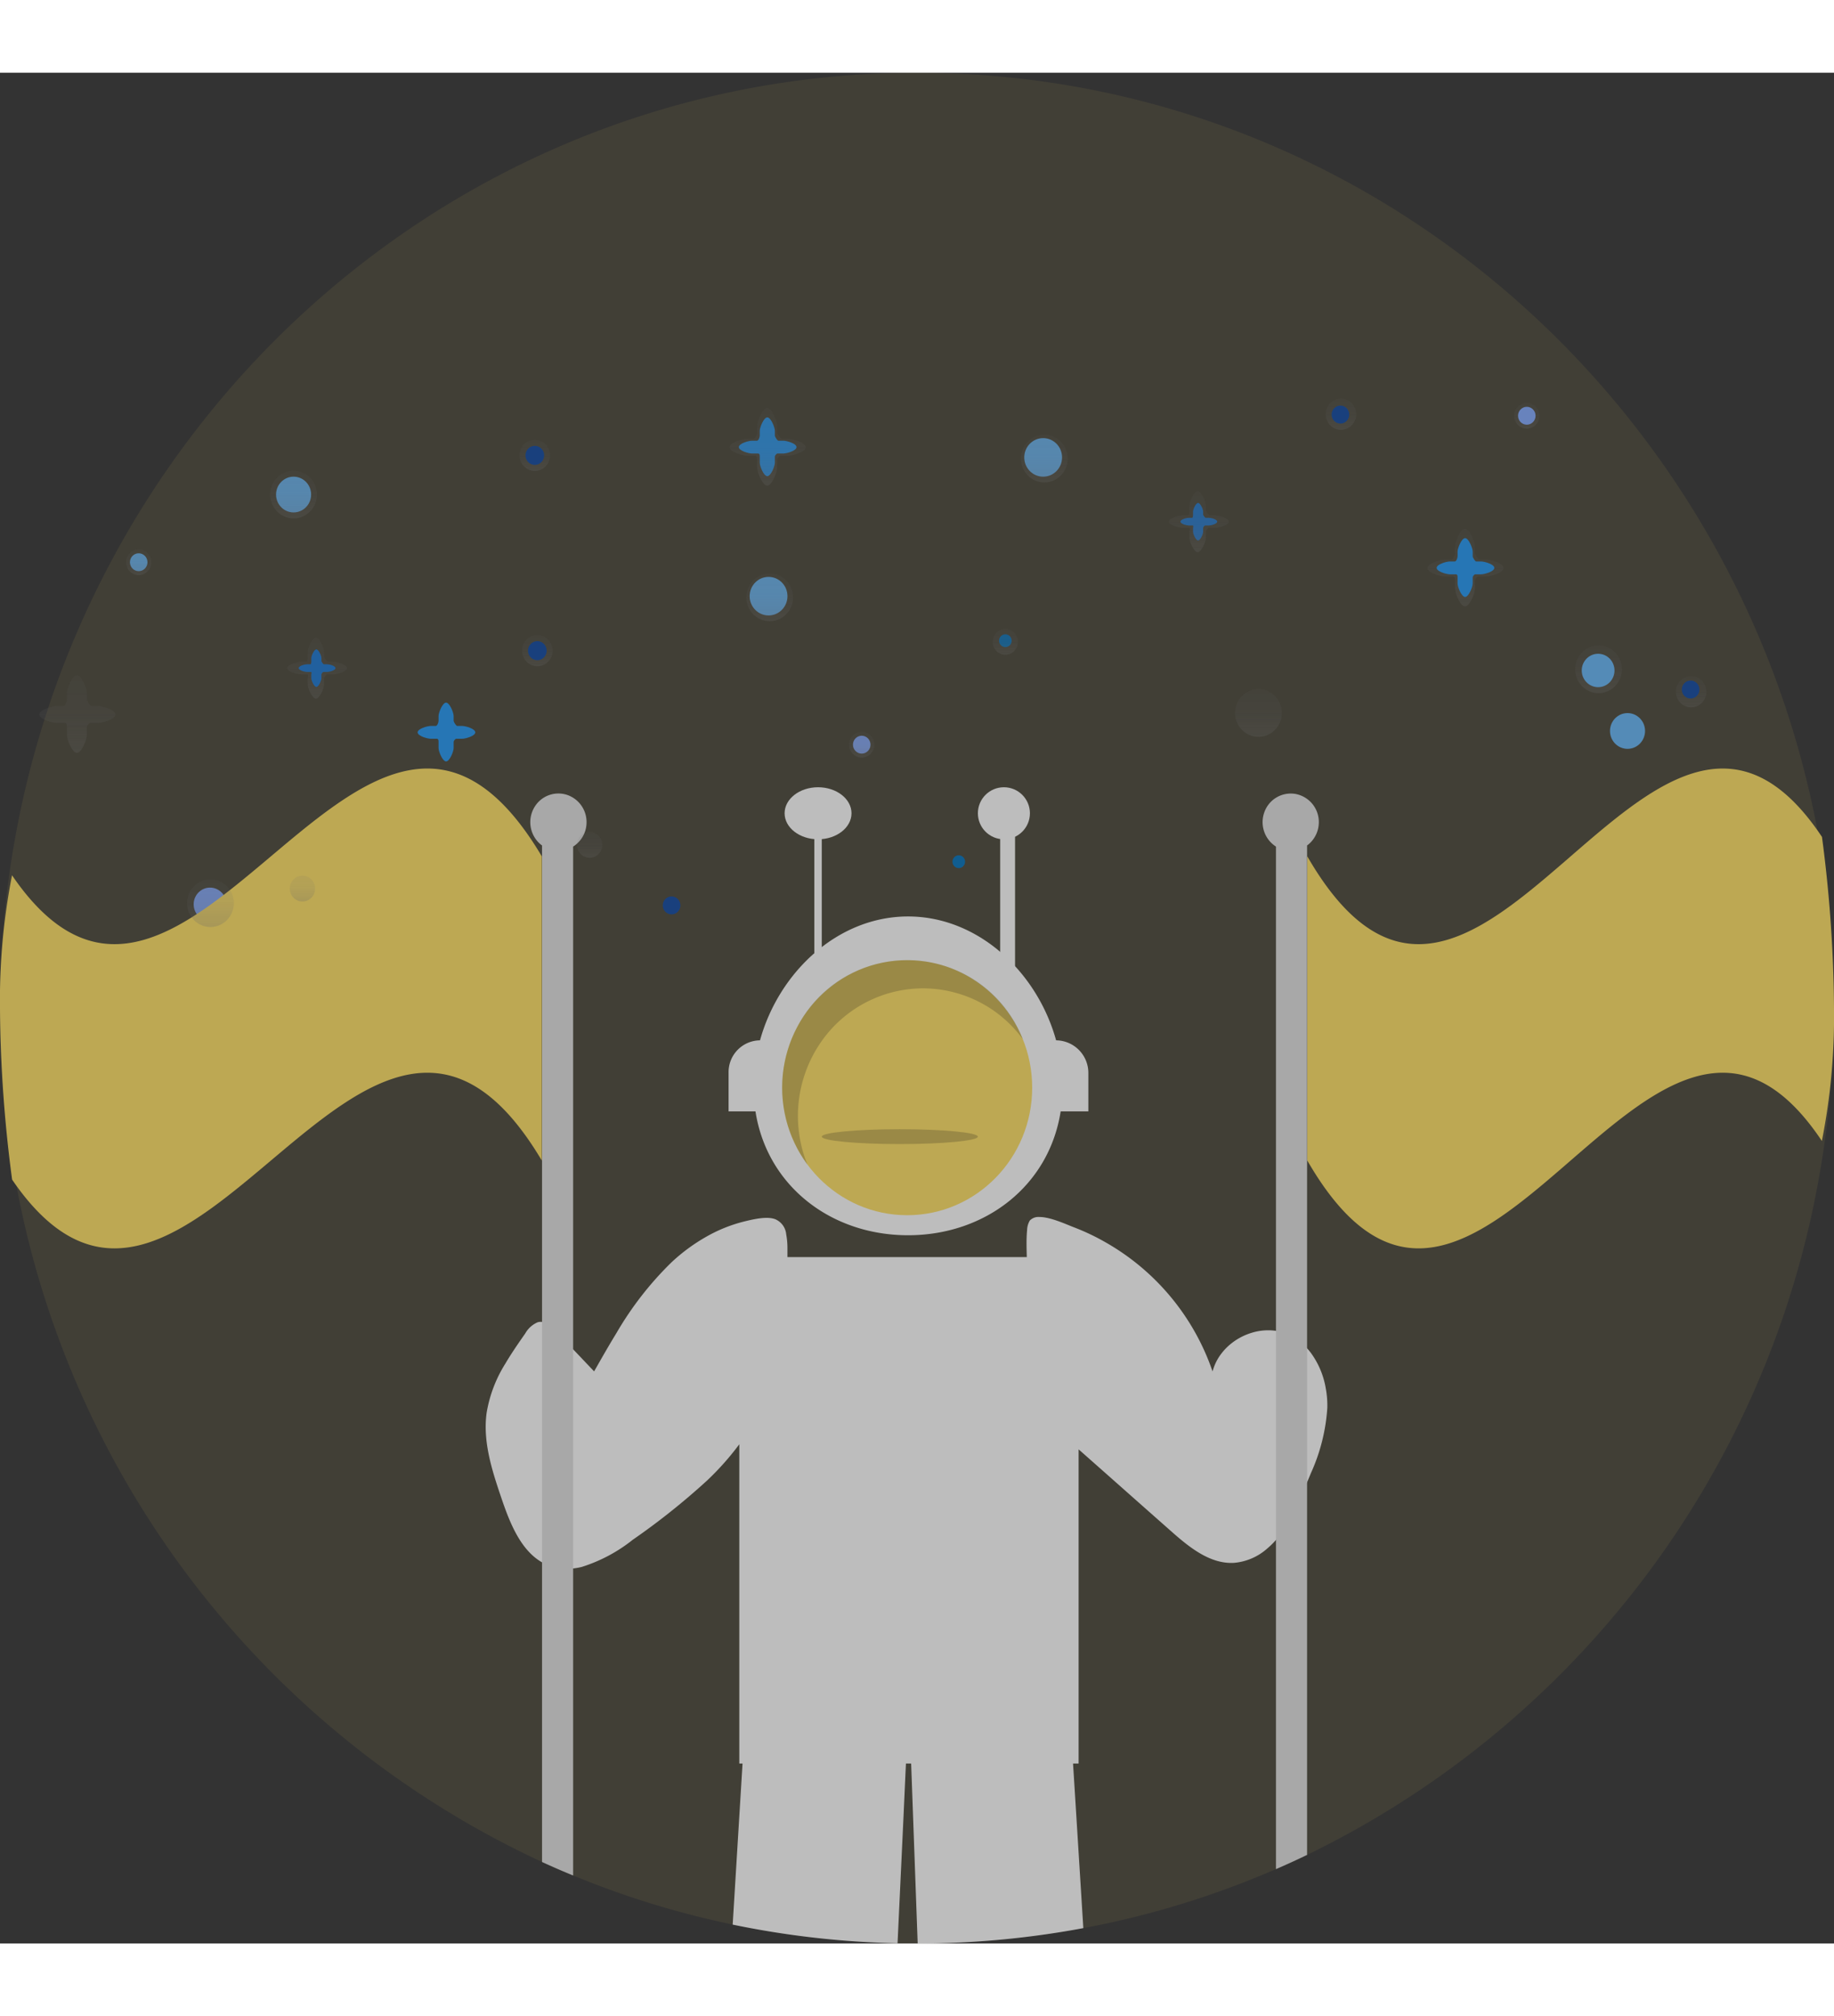<svg xmlns="http://www.w3.org/2000/svg" xmlns:xlink="http://www.w3.org/1999/xlink" width="200.711" height="220.648" viewBox="0 0 246.711 251.648"><rect x="0" y="0" width="246.711" height="251.648" fill="#333333" stroke="none"/><defs><style>.a{opacity:0.679;}.b,.k{fill:#ffe063;}.b{opacity:0.1;}.c{fill:#2196f3;}.d{fill:url(#a);}.e{fill:#1976d2;}.f{fill:#64b5f6;}.g{fill:#0071bc;}.h{fill:#82a9ff;}.i{fill:#0d47a1;}.j{fill:#fff;}.l{fill:#e0e0e0;}.m{opacity:0.2;}</style><linearGradient id="a" x1="0.5" y1="1" x2="0.5" gradientUnits="objectBoundingBox"><stop offset="0" stop-color="gray" stop-opacity="0.251"/><stop offset="0.535" stop-color="gray" stop-opacity="0.122"/><stop offset="1" stop-color="gray" stop-opacity="0.102"/></linearGradient></defs><g class="a"><path class="b" d="M482.711,211.824a128.951,128.951,0,0,1-1.63,20.505c-.088.56-.183,1.12-.281,1.68a125.689,125.689,0,0,1-68.456,91.471c-.169.083-.342.166-.515.249q-2.069,1-4.185,1.915c-.379.162-.756.325-1.139.484a120.549,120.549,0,0,1-23.7,7.249c-.359.073-.718.138-1.078.2a121.436,121.436,0,0,1-22.282,2.067H359.1q-1,0-1.989-.024c-.125,0-.251,0-.376-.007a121.411,121.411,0,0,1-22.177-2.51c-.356-.076-.712-.152-1.067-.232a120.081,120.081,0,0,1-19.256-5.911c-.383-.149-.759-.3-1.139-.463q-2.115-.866-4.185-1.818c-.173-.079-.346-.159-.515-.239a125.637,125.637,0,0,1-70.489-92.436c-.1-.56-.193-1.12-.281-1.68a129.753,129.753,0,0,1-.014-40.92c.122-.778.254-1.559.4-2.333a126.107,126.107,0,0,1,3.965-16.053q.254-.8.518-1.607C259,121.749,305.086,86,359.355,86,419.867,86,470.2,130.446,480.7,189.075c.142.774.275,1.556.4,2.333A129.037,129.037,0,0,1,482.711,211.824Z" transform="translate(-236 -86)"/><path class="c" d="M535.249,223.254h-.658c-.134,0-.465-.536-.465-.69v-.624c0-.487-.54-1.821-1.017-1.821s-1.017,1.335-1.017,1.821v.624c0,.219-.166.69-.369.69h-.658c-.477,0-1.786.378-1.786.864s1.309.864,1.786.864h.785c.248,0,.242.261.242.393v.832c0,.487.54,1.821,1.017,1.821s1.017-1.335,1.017-1.821v-.832c0-.11.218-.393.339-.393h.785c.477,0,1.786-.378,1.786-.864S535.726,223.254,535.249,223.254Z" transform="translate(-429.89 -173.758)"/><path class="d" d="M259.492,324.588h-.869c-.177,0-.615-.709-.615-.912v-.824c0-.643-.713-2.406-1.343-2.406s-1.343,1.763-1.343,2.406v.824c0,.29-.219.912-.488.912h-.869c-.63,0-2.359.5-2.359,1.142s1.729,1.142,2.359,1.142H255c.328,0,.32.344.32.52v1.1c0,.643.713,2.406,1.343,2.406s1.343-1.763,1.343-2.406v-1.1c0-.146.288-.52.447-.52h1.037c.63,0,2.359-.5,2.359-1.142S260.122,324.588,259.492,324.588Z" transform="translate(-246.317 -239.405)"/><path class="d" d="M533.492,220.588h-.869c-.177,0-.615-.709-.615-.912v-.824c0-.643-.713-2.406-1.343-2.406s-1.343,1.763-1.343,2.406v.824c0,.29-.219.912-.487.912h-.869c-.63,0-2.359.5-2.359,1.142s1.729,1.142,2.359,1.142H529c.328,0,.32.344.32.52v1.1c0,.643.713,2.406,1.343,2.406s1.343-1.763,1.343-2.406v-1.1c0-.146.288-.52.447-.52h1.037c.63,0,2.359-.5,2.359-1.142S534.122,220.588,533.492,220.588Z" transform="translate(-427.462 -171.355)"/><path class="d" d="M810.492,267.588h-.869c-.177,0-.615-.709-.615-.912v-.824c0-.643-.713-2.406-1.343-2.406s-1.343,1.763-1.343,2.406v.824c0,.29-.219.912-.487.912h-.869c-.63,0-2.359.5-2.359,1.142s1.729,1.142,2.359,1.142H806c.328,0,.32.344.32.52v1.1c0,.643.713,2.406,1.343,2.406s1.343-1.763,1.343-2.406v-1.1c0-.146.288-.52.447-.52h1.036c.63,0,2.359-.5,2.359-1.142S811.122,267.588,810.492,267.588Z" transform="translate(-610.59 -202.108)"/><path class="e" d="M708.384,255.414h-.419c-.085,0-.335-.338-.335-.436v-.4c0-.31-.374-1.161-.678-1.161s-.678.851-.678,1.161v.4c0,.14-.008.436-.137.436h-.419c-.3,0-1.138.208-1.138.518s.834.518,1.138.518h.5c.158,0,.056.234.056.319v.53c0,.31.374,1.161.678,1.161s.678-.851.678-1.161v-.53c0-.07.178-.319.254-.319h.5c.3,0,1.138-.208,1.138-.518S708.688,255.414,708.384,255.414Z" transform="translate(-545.783 -195.547)"/><path class="d" d="M356.186,309.076H355.5c-.139,0-.546-.552-.546-.712v-.648c0-.505-.609-1.892-1.1-1.892s-1.1,1.387-1.1,1.892v.648c0,.228-.013.712-.223.712h-.684c-.5,0-1.855.34-1.855.845s1.36.845,1.855.845h.815c.258,0,.092.382.092.52v.864c0,.505.609,1.892,1.1,1.892s1.1-1.387,1.1-1.892v-.864c0-.115.289-.52.414-.52h.815c.5,0,1.855-.34,1.855-.845S356.682,309.076,356.186,309.076Z" transform="translate(-311.357 -229.838)"/><path class="d" d="M706.186,252.076H705.5c-.139,0-.546-.552-.546-.712v-.648c0-.505-.609-1.892-1.1-1.892s-1.1,1.387-1.1,1.892v.648c0,.228-.013.712-.224.712h-.684c-.5,0-1.855.34-1.855.845s1.36.845,1.855.845h.815c.258,0,.092.382.092.52v.864c0,.505.609,1.892,1.1,1.892s1.1-1.387,1.1-1.892v-.864c0-.115.289-.52.415-.52h.815c.5,0,1.855-.34,1.855-.845S706.682,252.076,706.186,252.076Z" transform="translate(-542.745 -192.541)"/><path class="e" d="M358.384,312.414h-.419c-.085,0-.335-.339-.335-.437v-.4c0-.31-.374-1.161-.678-1.161s-.678.851-.678,1.161v.4c0,.14-.008.437-.137.437h-.419c-.3,0-1.138.208-1.138.518s.834.518,1.138.518h.5c.158,0,.056.234.056.319v.53c0,.31.374,1.161.678,1.161s.678-.851.678-1.161v-.53c0-.07.177-.319.254-.319h.5c.3,0,1.138-.208,1.138-.518S358.688,312.414,358.384,312.414Z" transform="translate(-314.394 -232.844)"/><ellipse class="f" cx="2.542" cy="2.593" rx="2.542" ry="2.593" transform="translate(137.785 49.151)"/><ellipse class="g" cx="0.847" cy="0.864" rx="0.847" ry="0.864" transform="translate(134.396 75.537)"/><ellipse class="f" cx="2.358" cy="2.405" rx="2.358" ry="2.405" transform="translate(37.135 54.336)"/><ellipse class="f" cx="1.179" cy="1.203" rx="1.179" ry="1.203" transform="translate(17.48 64.641)"/><ellipse class="h" cx="1.179" cy="1.203" rx="1.179" ry="1.203" transform="translate(114.741 89.184)"/><ellipse class="h" cx="2.203" cy="2.247" rx="2.203" ry="2.247" transform="translate(26.051 109.614)"/><ellipse class="d" cx="2.058" cy="2.099" rx="2.058" ry="2.099" transform="translate(69.884 49.371)"/><ellipse class="d" cx="2.058" cy="2.099" rx="2.058" ry="2.099" transform="translate(70.223 75.642)"/><ellipse class="d" cx="2.058" cy="2.099" rx="2.058" ry="2.099" transform="translate(178.329 43.84)"/><ellipse class="d" cx="2.058" cy="2.099" rx="2.058" ry="2.099" transform="translate(225.434 81.172)"/><ellipse class="i" cx="1.257" cy="1.282" rx="1.257" ry="1.282" transform="translate(70.685 50.188)"/><ellipse class="f" cx="2.542" cy="2.593" rx="2.542" ry="2.593" transform="translate(100.846 67.817)"/><path class="j" d="M542.011,556.955a25.117,25.117,0,0,1-2.206,8.773c-.169.415-.342.826-.515,1.234l-.539,1.245a26.131,26.131,0,0,1-3.389,6.2c-.085.1-.169.207-.257.308a10.679,10.679,0,0,1-1.139,1.123,7.711,7.711,0,0,1-4.524,1.96c-3.233.173-6.036-2.126-8.482-4.293q-4.377-3.868-8.753-7.747c-1-.885-3.436-3.038-3.65-3.229v42.262h-.749l.447,7.159.935,14.981A121.426,121.426,0,0,1,486.908,629l-.617-17.024-.176-4.85-.085-2.333h-.7l-.061,1.269L485,611.975l-.8,16.993a121.419,121.419,0,0,1-22.177-2.51l.885-14.487.441-7.18h-.437V561.846A37.2,37.2,0,0,1,458.6,566.7a94.016,94.016,0,0,1-10.007,7.982,21.206,21.206,0,0,1-6.893,3.668,8.753,8.753,0,0,1-1.139.2,6.786,6.786,0,0,1-3.169-.349,6.248,6.248,0,0,1-1.017-.477c-.18-.1-.349-.207-.515-.321-2.538-1.766-3.873-5.154-4.921-8.234-1.268-3.733-2.555-7.643-2.016-11.556a17.983,17.983,0,0,1,2.511-6.606c.824-1.4,1.759-2.748,2.684-4.069a3.487,3.487,0,0,1,1.688-1.511h0l.051-.01a1.317,1.317,0,0,1,.261-.038,2.066,2.066,0,0,1,.254.007,3.364,3.364,0,0,1,1.82,1.2l2.365,2.485,1.139,1.193c.061.066.122.131.186.2.5.525,1,1.051,1.5,1.576.979-1.725,1.966-3.46,3.006-5.157a44.5,44.5,0,0,1,7.391-9.5,24.544,24.544,0,0,1,4.816-3.526,19.994,19.994,0,0,1,4.788-1.932c1.925-.491,3.358-.716,4.341-.363a2.442,2.442,0,0,1,1.5,2.067.1.1,0,0,1,.007.035,9.855,9.855,0,0,1,.156,1.849c0,.384,0,.767,0,1.154h32.2c-.03-1-.058-2.088-.007-3,.01-.221.027-.432.047-.629a2.649,2.649,0,0,1,.366-1.289,1.585,1.585,0,0,1,1.25-.477c1.484-.021,3.63.985,4.68,1.386a30.529,30.529,0,0,1,4.277,2.033,31.83,31.83,0,0,1,14.376,17.36,6.8,6.8,0,0,1,1.254-2.492,7.637,7.637,0,0,1,1.345-1.334,8.189,8.189,0,0,1,2.691-1.383,7.457,7.457,0,0,1,2.094-.328,6.585,6.585,0,0,1,1.139.076,6.341,6.341,0,0,1,1.766.529,7.664,7.664,0,0,1,2.42,1.811c.183.2.352.408.515.622a11.225,11.225,0,0,1,2.006,4.788A12.617,12.617,0,0,1,542.011,556.955Z" transform="translate(-363.461 -377.352)"/><path class="j" d="M569.268,430.993h0c-2.554-9.213-10.5-16.663-19.916-16.663s-17.362,7.45-19.916,16.663h0a4.271,4.271,0,0,0-4.228,4.312v5.244h3.617c1.558,10.021,10.154,16.663,20.527,16.663s18.97-6.642,20.527-16.663h3.726v-5.133A4.381,4.381,0,0,0,569.268,430.993Z" transform="translate(-427.199 -300.836)"/><ellipse class="k" cx="16.817" cy="17.153" rx="16.817" ry="17.153" transform="translate(105.216 119.375)"/><path class="l" d="M744.745,370.337a3.883,3.883,0,0,1-.722,2.264,3.736,3.736,0,0,1-.827.847.186.186,0,0,1-.03.024V509.255q-2.069,1-4.185,1.915V373.621a3.9,3.9,0,0,1-1.545-4.672,3.77,3.77,0,0,1,4.221-2.4,3.838,3.838,0,0,1,3.089,3.793Z" transform="translate(-567.337 -269.526)"/><path class="k" d="M825.781,388.995a85.863,85.863,0,0,1-1.63,17.873C801.077,372.28,778,449.479,754.93,409.5v-40.92c23.078,39.987,46.157-37.25,69.235-2.612A183.015,183.015,0,0,1,825.781,388.995Z" transform="translate(-579.071 -263.171)"/><path class="l" d="M454.072,370.337a3.844,3.844,0,0,1-1.278,2.883,3.485,3.485,0,0,1-.525.4V512.027q-2.115-.866-4.185-1.818V373.472a.181.181,0,0,1-.031-.024,3.733,3.733,0,0,1-.827-.847,3.921,3.921,0,0,1,0-4.534,3.741,3.741,0,0,1,4.228-1.4A3.852,3.852,0,0,1,454.072,370.337Z" transform="translate(-375.169 -269.526)"/><path class="k" d="M308.885,368.579V409.5c-23.752-40.005-47.5,37.321-71.255,2.564A181.607,181.607,0,0,1,236,388.995a87,87,0,0,1,1.617-17.871C261.372,405.93,285.129,328.566,308.885,368.579Z" transform="translate(-236 -263.171)"/><path class="m" d="M565.415,435.129a16.679,16.679,0,0,1,13.426,6.825,16.68,16.68,0,0,0-30.418-1.476,17.439,17.439,0,0,0,1.443,18.343,17.451,17.451,0,0,1,1.574-16.079A16.734,16.734,0,0,1,565.415,435.129Z" transform="translate(-441.259 -311.965)"/><path class="c" d="M407.749,334.254h-.658c-.134,0-.466-.536-.466-.69v-.624c0-.487-.54-1.821-1.017-1.821s-1.017,1.335-1.017,1.821v.624c0,.219-.166.69-.369.69h-.658c-.477,0-1.786.378-1.786.864s1.309.864,1.786.864h.785c.249,0,.242.261.242.393v.832c0,.487.54,1.822,1.017,1.822s1.017-1.335,1.017-1.822v-.832c0-.11.218-.393.339-.393h.785c.477,0,1.786-.378,1.786-.864S408.226,334.254,407.749,334.254Z" transform="translate(-345.599 -246.389)"/><ellipse class="i" cx="1.186" cy="1.21" rx="1.186" ry="1.21" transform="translate(89.154 110.795)"/><ellipse class="f" cx="2.358" cy="2.405" rx="2.358" ry="2.405" transform="translate(216.577 86.137)"/><ellipse class="g" cx="0.847" cy="0.864" rx="0.847" ry="0.864" transform="translate(128.127 105.264)"/><ellipse class="i" cx="1.257" cy="1.282" rx="1.257" ry="1.282" transform="translate(71.024 76.459)"/><path class="c" d="M812.249,270.254h-.658c-.134,0-.466-.536-.466-.69v-.624c0-.487-.54-1.821-1.017-1.821s-1.017,1.335-1.017,1.821v.624c0,.219-.166.69-.369.69h-.658c-.477,0-1.786.378-1.786.864s1.309.864,1.786.864h.785c.248,0,.242.261.242.393v.832c0,.487.54,1.821,1.017,1.821s1.017-1.335,1.017-1.821v-.832c0-.11.218-.393.339-.393h.785c.477,0,1.786-.378,1.786-.864S812.726,270.254,812.249,270.254Z" transform="translate(-613.018 -204.512)"/><ellipse class="i" cx="1.186" cy="1.21" rx="1.186" ry="1.21" transform="translate(226.235 81.759)"/><ellipse class="i" cx="1.186" cy="1.21" rx="1.186" ry="1.21" transform="translate(179.129 44.772)"/><ellipse class="d" cx="3.151" cy="3.214" rx="3.151" ry="3.214" transform="translate(211.886 77.032)"/><ellipse class="d" cx="3.151" cy="3.214" rx="3.151" ry="3.214" transform="translate(166.136 82.909)"/><ellipse class="d" cx="3.151" cy="3.214" rx="3.151" ry="3.214" transform="translate(137.331 48.687)"/><ellipse class="d" cx="3.151" cy="3.214" rx="3.151" ry="3.214" transform="translate(100.392 67.353)"/><ellipse class="d" cx="3.151" cy="3.214" rx="3.151" ry="3.214" transform="translate(36.342 53.527)"/><ellipse class="d" cx="3.151" cy="3.214" rx="3.151" ry="3.214" transform="translate(25.159 108.488)"/><ellipse class="d" cx="1.703" cy="1.737" rx="1.703" ry="1.737" transform="translate(203.683 44.403)"/><ellipse class="d" cx="1.703" cy="1.737" rx="1.703" ry="1.737" transform="translate(114.216 88.649)"/><ellipse class="d" cx="1.703" cy="1.737" rx="1.703" ry="1.737" transform="translate(16.955 64.107)"/><ellipse class="d" cx="1.703" cy="1.737" rx="1.703" ry="1.737" transform="translate(38.983 108.007)"/><ellipse class="d" cx="1.703" cy="1.737" rx="1.703" ry="1.737" transform="translate(77.616 102.13)"/><ellipse class="d" cx="1.703" cy="1.737" rx="1.703" ry="1.737" transform="translate(133.533 74.822)"/><ellipse class="h" cx="1.179" cy="1.203" rx="1.179" ry="1.203" transform="translate(204.207 44.938)"/><ellipse class="f" cx="2.203" cy="2.247" rx="2.203" ry="2.247" transform="translate(212.778 78.158)"/><ellipse class="m" cx="10.5" cy="1" rx="10.5" ry="1" transform="translate(110.545 142.113)"/><rect class="j" width="1" height="22" transform="translate(109.545 99.113)"/><rect class="j" width="2" height="22" transform="translate(134.545 99.113)"/><ellipse class="j" cx="4.5" cy="3.5" rx="4.5" ry="3.5" transform="translate(105.545 96.113)"/><circle class="j" cx="3.5" cy="3.5" r="3.5" transform="translate(131.545 96.113)"/></g></svg>